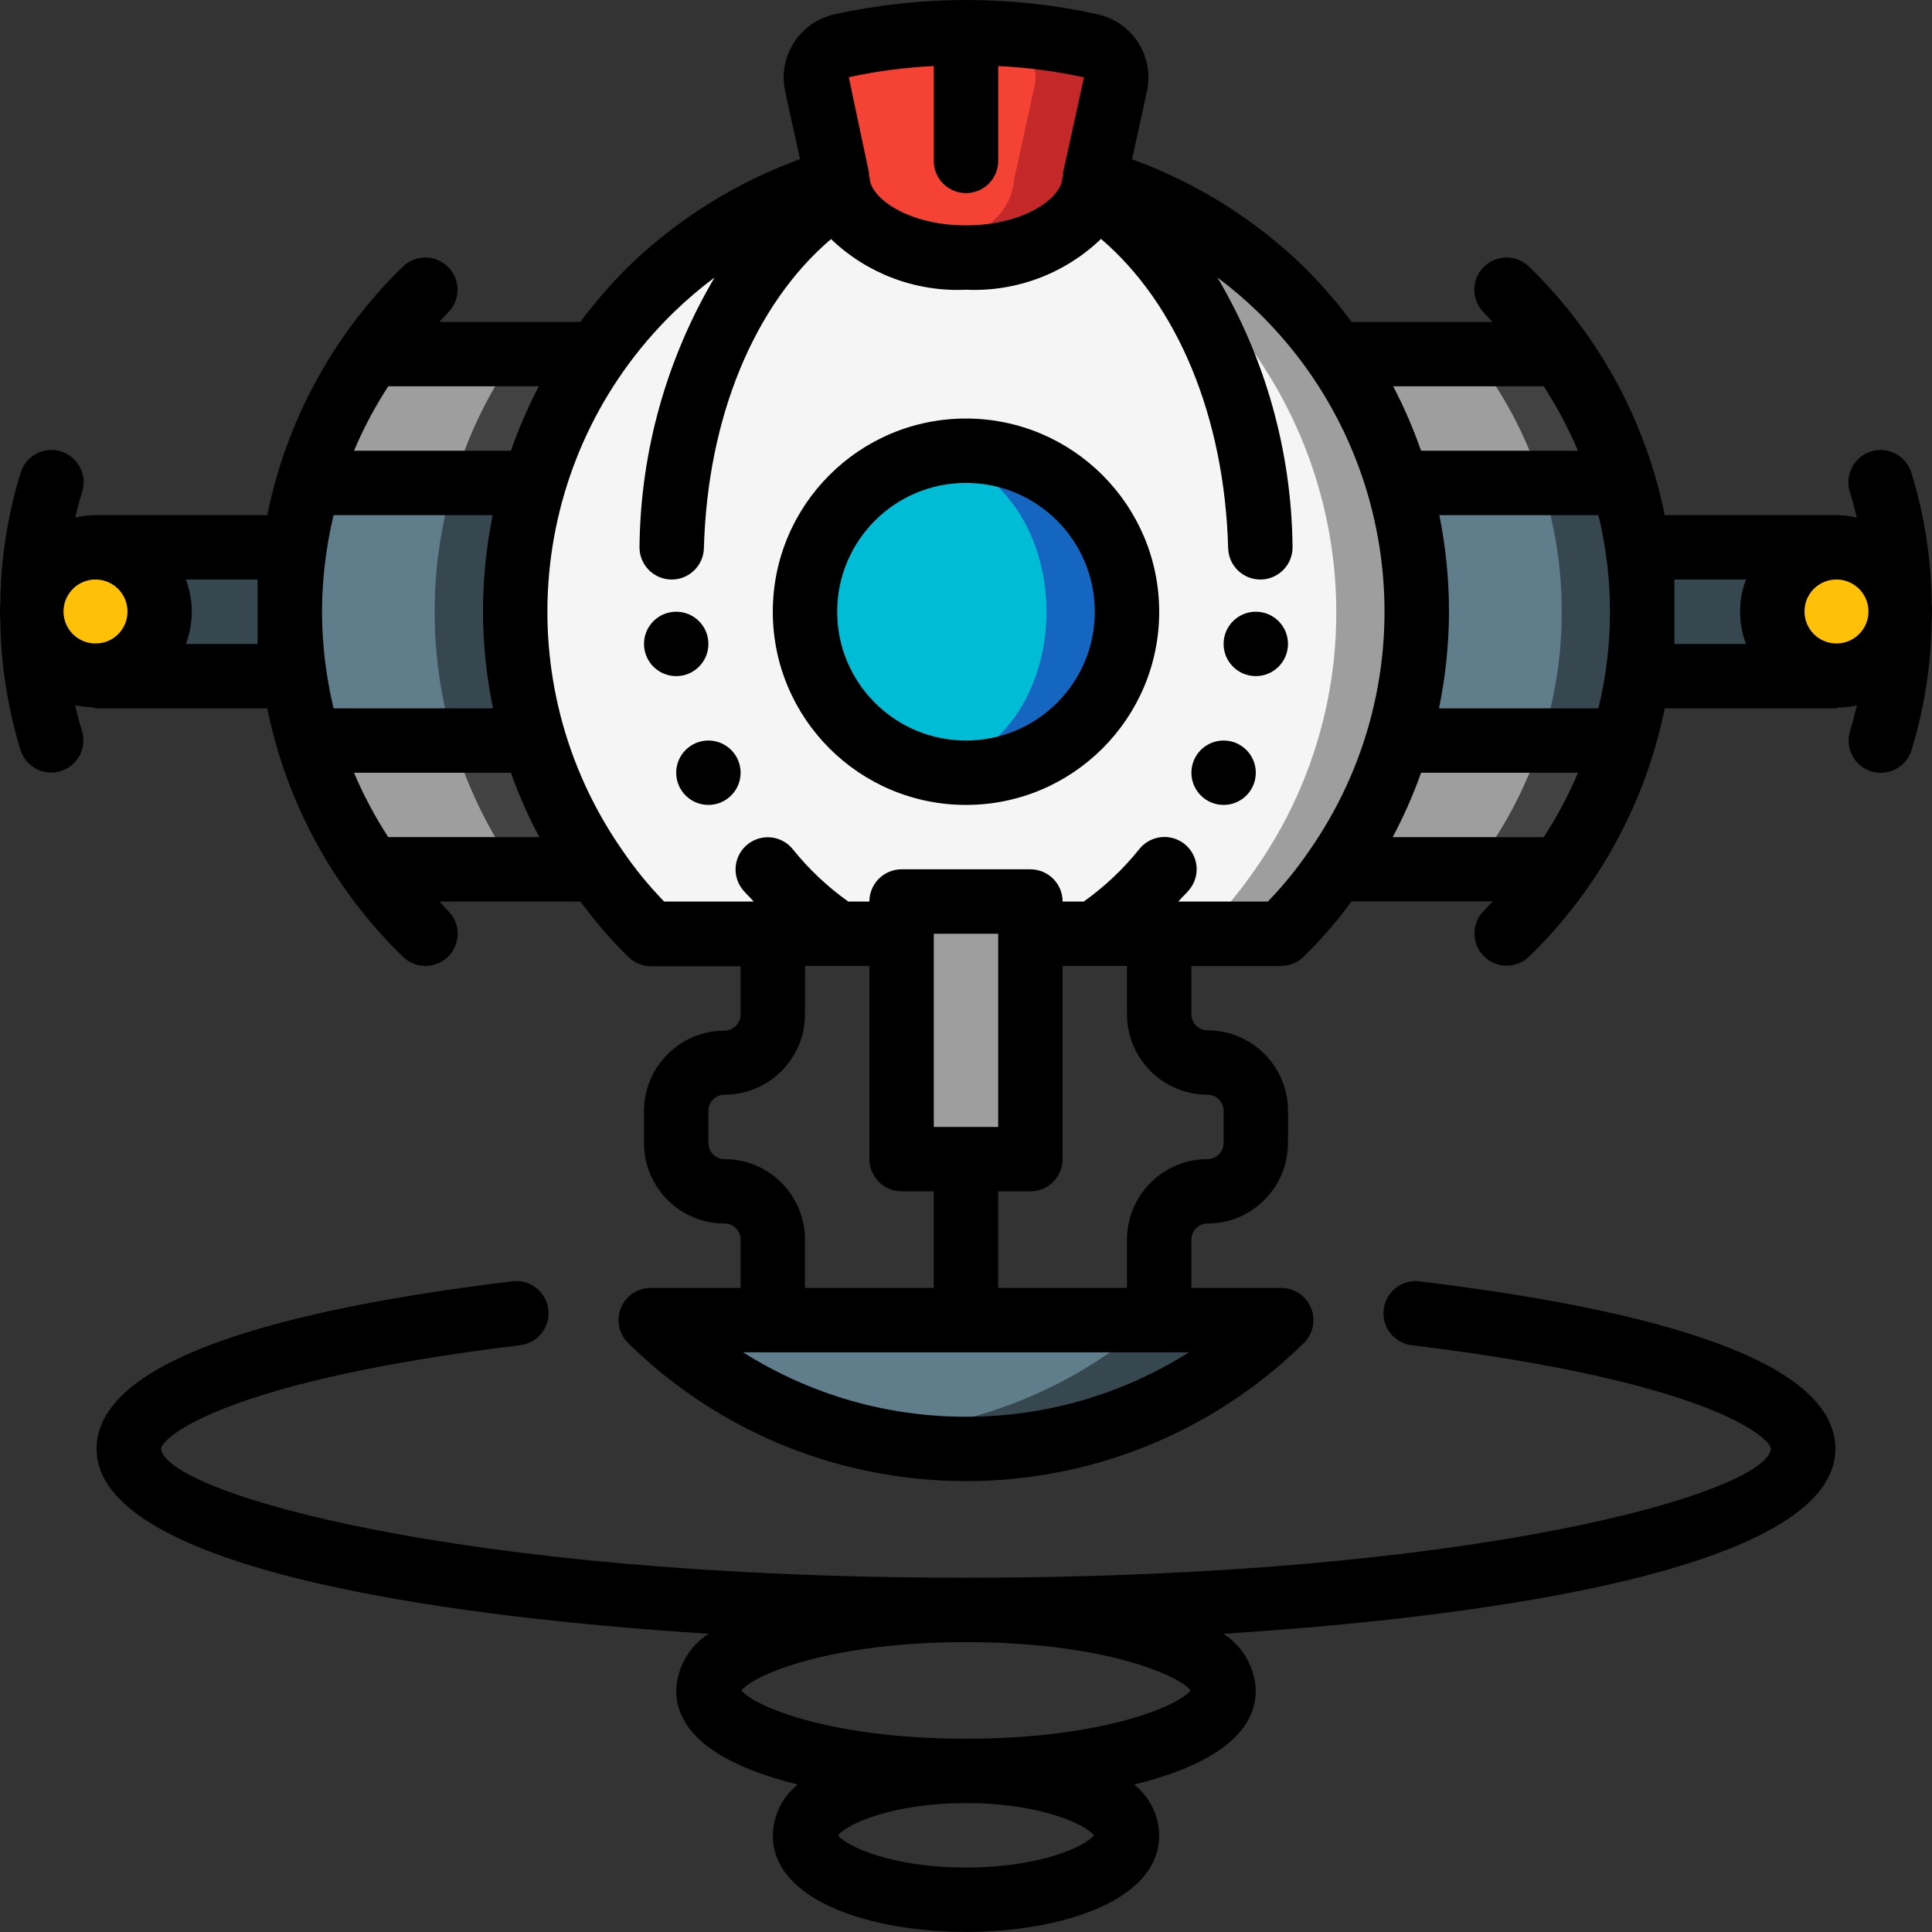 <svg height="512pt" viewBox="0 0 512 512" width="512pt" xmlns="http://www.w3.org/2000/svg"><rect x="0" y="0" width="512" height="512" fill="#333333" stroke="none"/><path d="m166.57 93.848c-7.34 10.387-12.906 21.922-16.469 34.133h-63.66c3.98-12.352 10.105-23.906 18.094-34.133zm0 0" fill="#424242"/><path d="m166.57 230.379h-62.035c-7.988-10.227-14.113-21.781-18.094-34.133h63.574c3.648 12.195 9.238 23.723 16.555 34.133zm0 0" fill="#424242"/><path d="m145.066 162.113c-.02 11.559 1.648 23.059 4.949 34.133h-63.574c-7.168-22.191-7.168-46.074 0-68.266h63.66c-3.371 11.062-5.07 22.57-5.035 34.133zm0 0" fill="#37474f"/><path d="m115.199 162.113c-.02 11.559 1.648 23.059 4.949 34.133h-33.707c-7.168-22.191-7.168-46.074 0-68.266h33.793c-3.371 11.062-5.066 22.57-5.035 34.133zm0 0" fill="#607d8b"/><path d="m425.559 127.98h-63.66c-3.562-12.211-9.129-23.746-16.469-34.133h62.035c7.988 10.227 14.113 21.781 18.094 34.133zm0 0" fill="#424242"/><path d="m425.559 196.246c-3.98 12.352-10.105 23.906-18.094 34.133h-62.035c7.316-10.41 12.906-21.938 16.555-34.133zm0 0" fill="#424242"/><g fill="#9e9e9e"><path d="m136.703 93.848c-7.34 10.387-12.906 21.922-16.469 34.133h-33.793c3.98-12.352 10.105-23.906 18.094-34.133zm0 0"/><path d="m136.703 230.379h-32.168c-7.988-10.227-14.113-21.781-18.094-34.133h33.707c3.648 12.195 9.238 23.723 16.555 34.133zm0 0"/><path d="m408.492 127.98h-63.66c-3.562-12.211-9.129-23.746-16.469-34.133h62.035c7.988 10.227 14.113 21.781 18.094 34.133zm0 0"/><path d="m408.492 196.246c-3.98 12.352-10.105 23.906-18.094 34.133h-62.035c7.316-10.41 12.906-21.938 16.555-34.133zm0 0"/></g><path d="m430.934 162.113c.039 11.594-1.773 23.117-5.375 34.133h-63.574c3.301-11.074 4.969-22.574 4.949-34.133.035-11.562-1.664-23.07-5.035-34.133h63.66c3.602 11.02 5.414 22.543 5.375 34.133zm0 0" fill="#37474f"/><path d="m413.867 162.113c.039 11.594-1.773 23.117-5.375 34.133h-46.508c3.301-11.074 4.969-22.574 4.949-34.133.035-11.562-1.664-23.07-5.035-34.133h46.594c3.602 11.02 5.414 22.543 5.375 34.133zm0 0" fill="#607d8b"/><path d="m18.434 179.18h58.367v-34.133h-58.453zm0 0" fill="#37474f"/><path d="m493.566 179.18h-58.367v-34.133h58.453zm0 0" fill="#37474f"/><path d="m256 238.914h17.066v59.734c0 4.711-3.82 8.531-8.531 8.531h-17.07c-4.711 0-8.531-3.82-8.531-8.531v-59.734zm0 0" fill="#9e9e9e"/><path d="m42.324 162.055c0-9.395-7.562-17.008-16.895-17.008-9.332 0-16.895 7.613-16.895 17.008 0 9.391 7.562 17.008 16.895 17.008 9.332 0 16.895-7.617 16.895-17.008zm0 0" fill="#fec108"/><path d="m196.266 204.781c0 4.711-3.82 8.531-8.531 8.531-4.715 0-8.535-3.82-8.535-8.531 0-4.715 3.82-8.535 8.535-8.535 4.711 0 8.531 3.82 8.531 8.535zm0 0" fill="#67b9cc"/><path d="m187.734 170.648c0 4.711-3.82 8.531-8.535 8.531-4.711 0-8.531-3.82-8.531-8.531 0-4.715 3.82-8.535 8.531-8.535 4.715 0 8.535 3.82 8.535 8.535zm0 0" fill="#84b5cb"/><path d="m375.465 162.113c.062 24.434-7.453 48.281-21.504 68.266-3.398 4.965-7.191 9.645-11.348 13.996-.852.816-1.98 1.273-3.156 1.281h-166.914c-1.176-.008-2.305-.465-3.156-1.281-4.156-4.352-7.949-9.031-11.348-13.996-14.051-19.984-21.566-43.832-21.504-68.266.047-24.414 7.551-48.23 21.504-68.266 11.512-16.559 27.043-29.922 45.141-38.828.426-.168.852-.426 1.277-.598h.086c5.59-2.785 11.414-5.07 17.41-6.824.008.898.152 1.789.426 2.645-.023.188.039.375.172.512.098.664.328 1.305.68 1.879.129.457.332.887.598 1.277.52.98 1.148 1.898 1.879 2.73.352.496.75.953 1.195 1.367.73.723 1.496 1.406 2.305 2.047 4.699 3.613 10.203 6.043 16.039 7.082 3.531.773 7.141 1.145 10.754 1.109 10.66.488 21.094-3.184 29.098-10.238.891-.887 1.691-1.855 2.391-2.902 1.539-2.215 2.426-4.816 2.559-7.508 5.953 1.762 11.746 4.016 17.324 6.742l.086.082c18.68 8.855 34.715 22.445 46.504 39.426 13.953 20.035 21.457 43.852 21.504 68.266zm0 0" fill="#9e9e9e"/><path d="m354.133 162.113c.059 24.434-7.453 48.281-21.504 68.266-3.398 4.965-7.195 9.645-11.348 13.996-.852.816-1.98 1.273-3.16 1.281h-145.578c-1.176-.008-2.305-.465-3.156-1.281-4.156-4.352-7.949-9.031-11.348-13.996-14.051-19.984-21.566-43.832-21.504-68.266.047-24.414 7.551-48.23 21.504-68.266 4.238-6.145 9.07-11.859 14.418-17.066 11.762-11.707 24.949-21.883 39.254-30.293.352.574.75 1.117 1.195 1.621.352.492.754.949 1.195 1.363.73.727 1.5 1.41 2.305 2.051 6.227 5.035 7.336 16.723 18.262 16.723 3.555.031 7.105-.34 10.578-1.109 6.938-1.16 13.375-4.336 18.52-9.129 2.906-2.723 4.672-6.441 4.949-10.41 5.949 1.762 11.746 4.016 17.324 6.742l.082.082c.473.195.93.422 1.367.684 18.109 8.848 33.648 22.184 45.141 38.742 13.953 20.035 21.453 43.852 21.504 68.266zm0 0" fill="#f5f5f5"/><path d="m503.465 162.055c0-9.395-7.562-17.008-16.895-17.008-9.332 0-16.895 7.613-16.895 17.008 0 9.391 7.562 17.008 16.895 17.008 9.332 0 16.895-7.617 16.895-17.008zm0 0" fill="#fec108"/><path d="m298.668 162.113c0 11.316-4.496 22.168-12.5 30.172-8 8-18.852 12.496-30.168 12.496-3.602.023-7.188-.434-10.668-1.367-18.816-4.879-31.957-21.859-31.957-41.301 0-19.441 13.141-36.422 31.957-41.301 3.48-.93 7.066-1.391 10.668-1.363 11.316 0 22.168 4.492 30.168 12.496 8.004 8 12.5 18.852 12.5 30.168zm0 0" fill="#1566c0"/><path d="m277.332 162.113c0-22.809-14.324-41.301-32-41.301-17.672 0-32 18.492-32 41.301 0 22.812 14.328 41.301 32 41.301 17.676 0 32-18.488 32-41.301zm0 0" fill="#00bcd4"/><path d="m330.922 357.441c-43.656 35.453-106.188 35.453-149.844 0-1.422-1.141-1.965-3.055-1.348-4.77.617-1.715 2.254-2.852 4.078-2.824h144.383c1.824-.027 3.461 1.109 4.078 2.824.617 1.715.074 3.629-1.348 4.77zm0 0" fill="#37474f"/><path d="m302.676 349.848c.008 1.301-.594 2.531-1.621 3.328-21.184 17.191-47.641 26.562-74.922 26.539h-1.875c-15.766-4.395-30.461-11.973-43.18-22.273-1.422-1.141-1.965-3.055-1.348-4.77.617-1.715 2.254-2.852 4.078-2.824zm0 0" fill="#607d8b"/><path d="m295.594 22.34-4.438 20.395-1.109 4.863c-.273 3.969-2.043 7.688-4.949 10.41-8.004 7.055-18.438 10.727-29.098 10.238-3.613.035-7.223-.336-10.754-1.109-5.836-1.039-11.34-3.469-16.039-7.082-.809-.641-1.574-1.324-2.305-2.047-.445-.414-.844-.871-1.195-1.367-.73-.832-1.359-1.75-1.879-2.73-.266-.391-.469-.82-.598-1.277-.352-.574-.582-1.215-.68-1.879-.133-.137-.195-.324-.172-.512-.273-.855-.418-1.746-.426-2.645l-1.109-4.863-4.438-20.395c-.488-2.242-.059-4.586 1.191-6.512 1.25-1.922 3.219-3.266 5.465-3.73 7.324-1.66 14.773-2.715 22.27-3.156 3.586-.344 7.082-.426 10.668-.426 11.078-.027 22.125 1.176 32.938 3.582 2.246.465 4.215 1.809 5.465 3.73 1.25 1.926 1.68 4.27 1.191 6.512zm0 0" fill="#c52828"/><path d="m274.262 22.34-4.438 20.395-1.109 4.863c-.277 3.969-2.043 7.688-4.949 10.41-5.145 4.793-11.582 7.969-18.52 9.129-5.836-1.039-11.34-3.469-16.039-7.082-.809-.641-1.574-1.324-2.305-2.047-.445-.414-.844-.871-1.195-1.367-.73-.832-1.359-1.75-1.879-2.73-.266-.391-.469-.82-.598-1.277-.352-.574-.582-1.215-.68-1.879-.133-.137-.195-.324-.172-.512-.273-.855-.418-1.746-.426-2.645l-1.109-4.863-4.438-20.395c-.488-2.242-.059-4.586 1.191-6.512 1.25-1.922 3.219-3.266 5.465-3.73 7.324-1.66 14.773-2.715 22.27-3.156 7.5.441 14.949 1.496 22.273 3.156 2.246.465 4.215 1.809 5.465 3.73 1.25 1.926 1.68 4.27 1.191 6.512zm0 0" fill="#f44335"/><path d="m196.266 204.781c0 4.711-3.82 8.531-8.531 8.531-4.715 0-8.535-3.82-8.535-8.531 0-4.715 3.82-8.535 8.535-8.535 4.711 0 8.531 3.82 8.531 8.535zm0 0"/><path d="m187.734 170.648c0 4.711-3.82 8.531-8.535 8.531-4.711 0-8.531-3.82-8.531-8.531 0-4.715 3.82-8.535 8.531-8.535 4.715 0 8.535 3.82 8.535 8.535zm0 0"/><path d="m332.801 204.781c0 4.711-3.82 8.531-8.535 8.531-4.711 0-8.531-3.82-8.531-8.531 0-4.715 3.82-8.535 8.531-8.535 4.715 0 8.535 3.82 8.535 8.535zm0 0"/><path d="m341.332 170.648c0 4.711-3.82 8.531-8.531 8.531-4.715 0-8.535-3.82-8.535-8.531 0-4.715 3.82-8.535 8.535-8.535 4.711 0 8.531 3.82 8.531 8.535zm0 0"/><path d="m511.914 159.801c-.121-11.637-1.914-23.199-5.324-34.328-.84-2.984-3.23-5.277-6.242-5.992-3.016-.715-6.18.258-8.27 2.547-2.09 2.285-2.777 5.523-1.797 8.461.676 2.195 1.254 4.422 1.785 6.656-1.801-.41-3.641-.621-5.488-.629h-45.406c-5.066-25.07-17.598-48.02-35.949-65.836-2.18-2.133-5.332-2.945-8.27-2.121-2.938.82-5.215 3.145-5.977 6.102-.758 2.953.121 6.086 2.301 8.223.801.777 1.484 1.629 2.258 2.43h-37.332c-3.852-5.168-8.078-10.047-12.656-14.59-12.996-12.617-28.516-22.336-45.539-28.52l3.949-18.012c2.008-9.266-3.871-18.406-13.133-20.422-22.922-5.027-46.66-5.027-69.582 0-9.27 2.008-15.164 11.137-13.176 20.41l3.953 18c-17.023 6.184-32.547 15.902-45.543 28.516-4.586 4.551-8.824 9.438-12.68 14.617h-37.367c.777-.801 1.457-1.652 2.262-2.43 3.367-3.301 3.426-8.707.125-12.074-3.297-3.371-8.703-3.43-12.074-.129-18.336 17.82-30.855 40.77-35.914 65.836h-45.406c-1.848.008-3.688.219-5.488.629.531-2.234 1.109-4.461 1.785-6.656.98-2.938.293-6.176-1.797-8.461-2.09-2.289-5.254-3.262-8.27-2.547-3.012.715-5.402 3.008-6.242 5.992-3.41 11.129-5.203 22.691-5.324 34.328-.086.711-.086 1.461-.086 2.227 0 .742 0 1.484.086 2.195.125 11.684 1.914 23.293 5.316 34.473 1.375 4.508 6.145 7.047 10.652 5.672 4.508-1.375 7.047-6.145 5.672-10.652-.684-2.246-1.273-4.516-1.809-6.828 1.543.336 3.113.523 4.691.562.324.109.656.199.992.266h45.227c5.066 25.07 17.598 48.02 35.949 65.832 2.18 2.137 5.332 2.945 8.27 2.125s5.215-3.148 5.977-6.102c.758-2.957-.121-6.09-2.301-8.223-.801-.777-1.484-1.633-2.258-2.434h37.367c3.293 4.523 6.91 8.801 10.82 12.801l1.781 1.793c1.598 1.625 3.777 2.547 6.059 2.559h23.773v12.801c0 2.355-1.91 4.266-4.266 4.266-11.75 0-21.285 9.5-21.332 21.246v8.535c0 11.781 9.551 21.332 21.332 21.332 2.355 0 4.266 1.91 4.266 4.27v12.797h-23.809c-3.473-.004-6.605 2.094-7.914 5.312-1.312 3.215-.547 6.906 1.941 9.332 49.719 48.742 129.297 48.742 179.012 0 2.488-2.422 3.258-6.109 1.949-9.324-1.309-3.215-4.434-5.32-7.902-5.32h-23.809v-12.797c0-2.359 1.91-4.27 4.266-4.27 11.781 0 21.332-9.551 21.332-21.332v-8.535c0-11.781-9.551-21.332-21.332-21.332-2.355 0-4.266-1.91-4.266-4.266v-12.801h23.809c2.277-.008 4.461-.93 6.059-2.559l1.766-1.777c3.918-3.996 7.539-8.273 10.836-12.797h37.367c-.777.801-1.457 1.652-2.262 2.43-3.367 3.301-3.426 8.707-.125 12.074 3.297 3.371 8.703 3.43 12.074.129 18.324-17.801 30.844-40.727 35.914-65.766h45.227c.32-.043.637-.109.949-.195 1.594-.039 3.18-.23 4.734-.566-.535 2.289-1.125 4.559-1.809 6.828-1.375 4.508 1.164 9.277 5.672 10.652 4.508 1.379 9.277-1.16 10.652-5.668 3.402-11.184 5.191-22.789 5.316-34.477.059-.707.086-1.449.086-2.191 0-.836 0-1.586-.086-2.297zm-25.336-6.219c3.438-.047 6.562 1.988 7.91 5.152 1.344 3.164.648 6.824-1.766 9.27-2.414 2.449-6.07 3.195-9.25 1.891-3.18-1.305-5.254-4.402-5.258-7.84-.027-4.648 3.715-8.441 8.363-8.473zm-105.137-17.066h42.152c4.098 16.82 4.098 34.379 0 51.199h-42.246c1.742-8.422 2.633-17 2.652-25.602 0-8.598-.859-17.172-2.559-25.598zm27.656-34.137c3.52 5.414 6.555 11.125 9.07 17.07h-41.574c-2.039-5.867-4.508-11.57-7.391-17.07zm-161.633-84.879v25.148c0 4.711 3.824 8.531 8.535 8.531s8.535-3.82 8.535-8.531v-25.141c7.645.367 15.25 1.371 22.73 2.996l-5.547 25.258c-.012.242-.012.484 0 .727 0 .254-.16.469-.18.723-.246 5.215-10.066 12.504-25.539 12.504s-25.293-7.289-25.523-12.504c0-.246-.145-.461-.18-.699.012-.25.012-.5 0-.75l-5.352-25.301c7.414-1.605 14.945-2.598 22.52-2.961zm-162.133 144.613c.031-8.621 1.062-17.215 3.074-25.598h42.152c-1.699 8.426-2.559 17-2.559 25.598.02 8.602.91 17.18 2.652 25.602h-42.246c-2.012-8.387-3.043-16.977-3.074-25.602zm57.465-59.734c-2.883 5.5-5.352 11.203-7.391 17.07h-41.59c2.516-5.945 5.551-11.656 9.07-17.07zm-117.375 68.148c-3.438.047-6.562-1.988-7.91-5.152-1.344-3.164-.648-6.824 1.766-9.273 2.414-2.445 6.07-3.191 9.25-1.887 3.18 1.305 5.254 4.402 5.258 7.84.027 4.648-3.715 8.441-8.363 8.473zm42.844.121h-18.996c2.082-5.5 2.082-11.57 0-17.066h18.996zm25.551 34.133h41.582c2.078 5.867 4.59 11.57 7.52 17.066h-40.031c-3.52-5.41-6.555-11.121-9.07-17.066zm98.184 102.398c-2.355 0-4.266-1.91-4.266-4.266v-8.535c0-2.355 1.91-4.266 4.266-4.266 11.781 0 21.332-9.551 21.332-21.332v-12.801h17.066v51.199c0 4.715 3.82 8.535 8.535 8.535h8.531v25.598h-34.133v-12.797c0-11.785-9.551-21.336-21.332-21.336zm64-59.73h8.535v51.199h-17.07v-51.199zm0 128c-20.91.035-41.398-5.887-59.066-17.07h118.133c-17.668 11.184-38.156 17.105-59.066 17.07zm64-85.336c2.355 0 4.266 1.91 4.266 4.266v8.535c0 2.355-1.91 4.266-4.266 4.266-11.781 0-21.332 9.551-21.332 21.336v12.797h-34.133v-25.598h8.531c4.715 0 8.535-3.82 8.535-8.535v-51.199h17.066v12.801c0 11.781 9.551 21.332 21.332 21.332zm16-51.199h-23.738c.961-1.109 2.062-2.066 2.984-3.227 1.918-2.383 2.406-5.613 1.289-8.461-1.117-2.848-3.676-4.879-6.699-5.324-3.027-.445-6.062.766-7.953 3.172-4.227 5.266-9.164 9.926-14.668 13.84h-5.613c0-4.711-3.82-8.535-8.535-8.535h-34.133c-4.715 0-8.535 3.824-8.535 8.535h-5.613c-5.504-3.914-10.441-8.574-14.668-13.84-2.941-3.664-8.285-4.262-11.961-1.34-3.68 2.922-4.305 8.262-1.402 11.953.922 1.16 2.023 2.117 2.984 3.227h-23.738c-4.039-4.152-7.707-8.648-10.973-13.43-31.035-44.406-25.367-104.742 13.387-142.594 3.441-3.355 7.102-6.48 10.957-9.352-12.766 21.605-19.629 46.184-19.898 71.277-.062 2.266.777 4.461 2.336 6.102 1.555 1.645 3.703 2.602 5.965 2.664h.23c4.625 0 8.41-3.68 8.535-8.305.945-34.824 13.449-64.684 33.688-81.918 9.582 9.188 22.512 14.043 35.773 13.422 13.27.609 26.207-4.258 35.781-13.465 20.238 17.277 32.742 47.137 33.688 81.961.125 4.625 3.91 8.305 8.535 8.305h.23c2.262-.062 4.41-1.02 5.965-2.664 1.559-1.641 2.398-3.836 2.336-6.102-.273-25.094-7.137-49.676-19.906-71.277 3.844 2.867 7.496 5.984 10.93 9.336 38.773 37.871 44.422 98.25 13.348 142.66-3.246 4.762-6.895 9.238-10.906 13.379zm33.082-17.066c2.922-5.496 5.438-11.203 7.52-17.066h41.582c-2.516 5.945-5.551 11.656-9.07 17.066zm74.652-68.266h18.961c-2.082 5.496-2.082 11.566 0 17.066h-18.961zm0 0"/><path d="m256 110.914c-28.277 0-51.199 22.922-51.199 51.199 0 28.277 22.922 51.199 51.199 51.199s51.199-22.922 51.199-51.199c-.027-28.266-22.934-51.172-51.199-51.199zm0 85.332c-18.852 0-34.133-15.281-34.133-34.133 0-18.852 15.281-34.133 34.133-34.133s34.133 15.281 34.133 34.133c0 18.852-15.281 34.133-34.133 34.133zm0 0"/><path d="m137.566 356.52c3.109-.266 5.828-2.207 7.082-5.066 1.258-2.859.852-6.176-1.055-8.645-1.906-2.473-5.008-3.707-8.094-3.219-72.926 8.883-109.898 23.816-109.898 44.391 0 30.566 85.816 44.152 162.191 48.98-5.152 3.297-8.363 8.906-8.594 15.02 0 12.895 14.508 20.59 32.223 24.941-4.105 3.273-6.531 8.211-6.621 13.457 0 17.598 26.539 25.602 51.199 25.602s51.199-8.004 51.199-25.602c-.09-5.246-2.516-10.184-6.621-13.457 17.758-4.352 32.223-12.047 32.223-24.941-.23-6.113-3.441-11.723-8.594-15.02 76.375-4.828 162.191-18.414 162.191-48.98 0-20.574-36.973-35.508-109.898-44.375-3.086-.488-6.188.746-8.094 3.219-1.906 2.473-2.312 5.789-1.055 8.645 1.254 2.859 3.973 4.801 7.082 5.07 77.125 9.387 94.473 24.027 94.898 27.441-1.5 11.59-78.156 34.133-213.332 34.133s-211.832-22.562-213.332-34.133c.426-3.414 17.773-18.055 94.898-27.461zm152.355 129.859c-2.203 2.793-13.895 8.535-33.922 8.535s-31.719-5.742-33.922-8.535c2.203-2.789 13.895-8.531 33.922-8.531s31.719 5.742 33.922 8.531zm25.598-38.398c-3.133 4.062-23.277 12.801-59.52 12.801s-56.387-8.738-59.504-12.801c3.117-4.062 23.262-12.801 59.504-12.801s56.387 8.738 59.504 12.801zm0 0"/></svg>